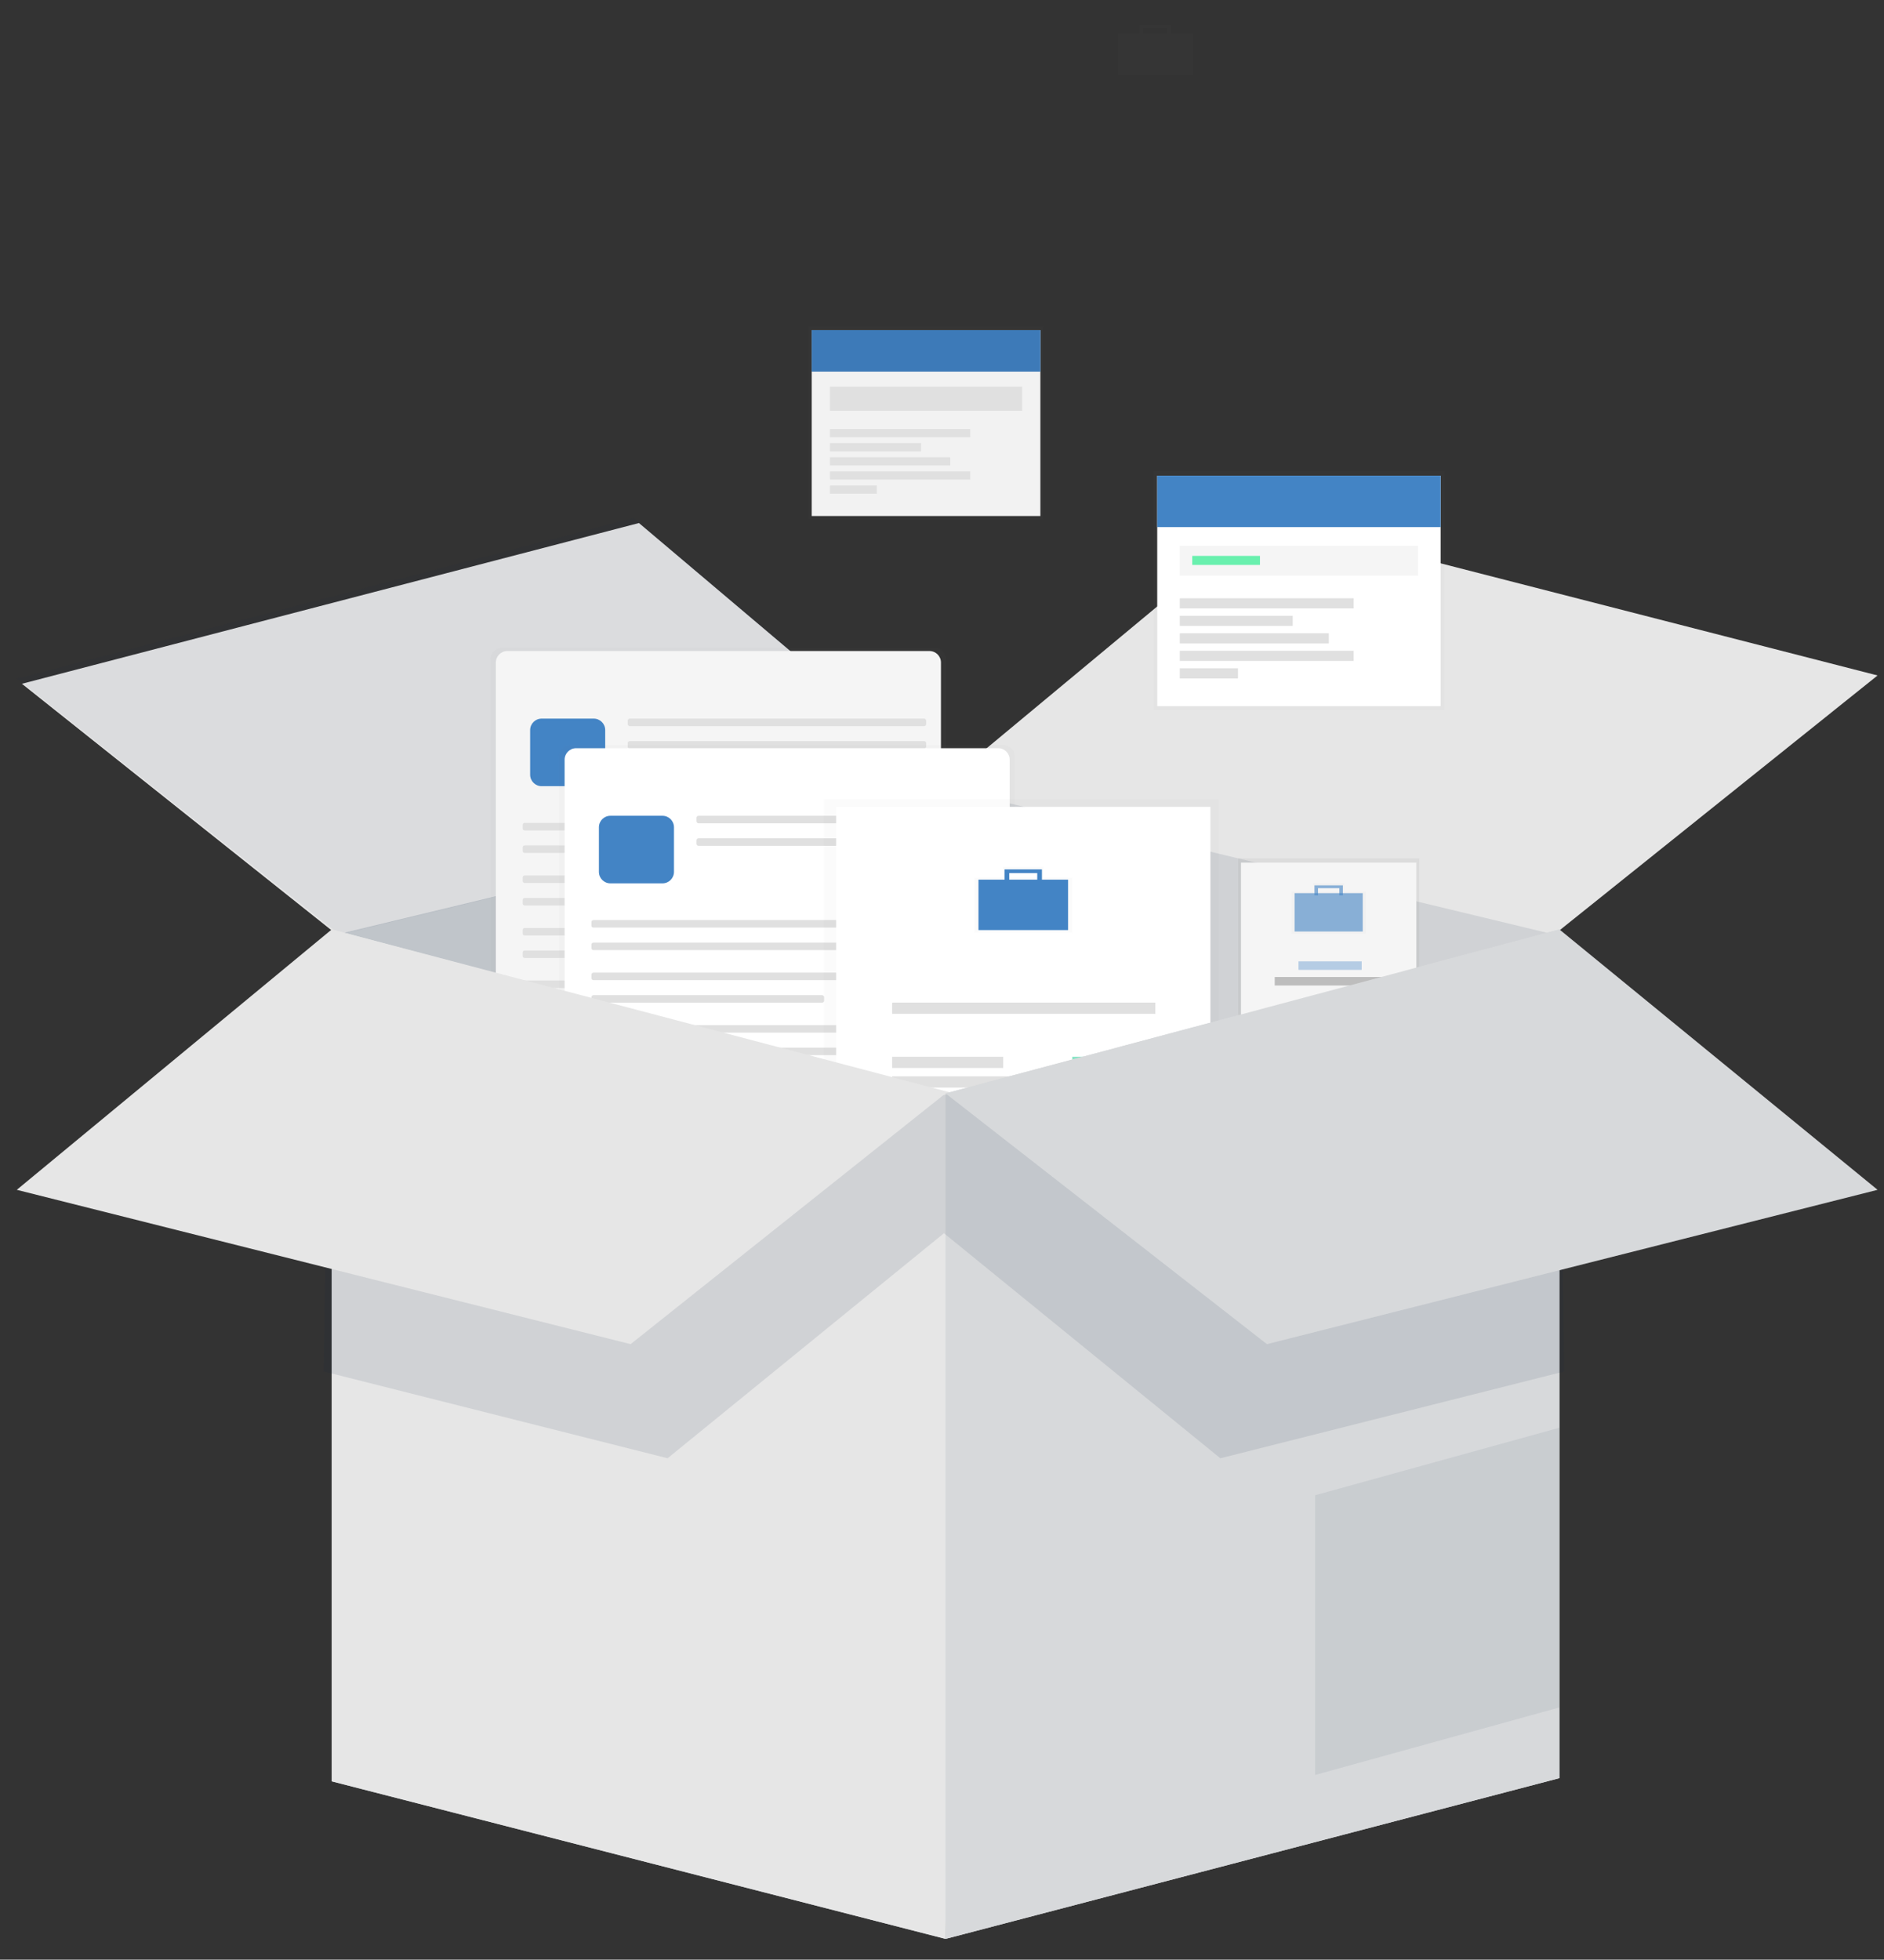 <svg width="226" height="235" viewBox="0 0 226 235" fill="none" xmlns="http://www.w3.org/2000/svg">
<rect x="0" y="0" width="226" height="235" fill="#333333" stroke="none"/>
<g clip-path="url(#clip0)">
<path d="M187.062 111.455L113.427 93.72V232.509L187.062 213.234V111.455Z" fill="#E6E6E6"/>
<path opacity="0.1" d="M187.062 111.455L113.427 93.72V232.509L187.062 213.234V111.455Z" fill="#0A2643"/>
<path d="M39.795 111.455L113.427 93.72V232.509L39.795 213.617V111.455Z" fill="#E6E6E6"/>
<path opacity="0.17" d="M39.795 110.842L113.427 93.107V232.509L39.795 213.617V110.842Z" fill="#0A2643"/>
<path d="M112.813 94.334L151.594 62.108L225.229 81L186.448 112.069L112.813 94.334Z" fill="#E6E6E6"/>
<path d="M2.628 81.997L40.409 112.069L114.041 94.334L76.647 62.721L2.628 81.997Z" fill="#E6E6E6"/>
<path opacity="0.05" d="M2.014 81.383L40.715 112.069L114.347 94.334L76.033 62.108L2.014 81.383Z" fill="#0A2643"/>
<g opacity="0.5">
<path opacity="0.5" d="M112.086 77.678H60.192C59.43 77.678 58.812 78.296 58.812 79.058V126.725C58.812 127.487 59.43 128.105 60.192 128.105H112.086C112.848 128.105 113.466 127.487 113.466 126.725V79.058C113.466 78.296 112.848 77.678 112.086 77.678Z" fill="url(#paint0_linear)"/>
</g>
<path d="M111.494 78.07H60.861C60.099 78.07 59.481 78.688 59.481 79.451V125.894C59.481 126.656 60.099 127.274 60.861 127.274H111.494C112.257 127.274 112.875 126.656 112.875 125.894V79.451C112.875 78.688 112.257 78.07 111.494 78.07Z" fill="#F5F5F5"/>
<path d="M71.22 86.175H64.975C64.212 86.175 63.594 86.793 63.594 87.555V92.898C63.594 93.66 64.212 94.278 64.975 94.278H71.22C71.982 94.278 72.6 93.66 72.6 92.898V87.555C72.6 86.793 71.982 86.175 71.22 86.175Z" fill="#4384C5"/>
<path d="M110.853 86.175H75.548C75.412 86.175 75.302 86.284 75.302 86.42V86.831C75.302 86.966 75.412 87.076 75.548 87.076H110.853C110.989 87.076 111.098 86.966 111.098 86.831V86.42C111.098 86.284 110.989 86.175 110.853 86.175Z" fill="#E0E0E0"/>
<path d="M110.853 88.874H75.548C75.412 88.874 75.302 88.984 75.302 89.119V89.53C75.302 89.666 75.412 89.776 75.548 89.776H110.853C110.989 89.776 111.098 89.666 111.098 89.53V89.119C111.098 88.984 110.989 88.874 110.853 88.874Z" fill="#E0E0E0"/>
<path d="M110.853 98.68H62.941C62.806 98.68 62.696 98.79 62.696 98.926V99.337C62.696 99.472 62.806 99.582 62.941 99.582H110.853C110.989 99.582 111.099 99.472 111.099 99.337V98.926C111.099 98.79 110.989 98.68 110.853 98.68Z" fill="#E0E0E0"/>
<path d="M110.853 101.383H62.941C62.806 101.383 62.696 101.492 62.696 101.628V102.039C62.696 102.175 62.806 102.284 62.941 102.284H110.853C110.989 102.284 111.099 102.175 111.099 102.039V101.628C111.099 101.492 110.989 101.383 110.853 101.383Z" fill="#E0E0E0"/>
<path d="M110.853 104.983H62.941C62.806 104.983 62.696 105.093 62.696 105.229V105.64C62.696 105.775 62.806 105.885 62.941 105.885H110.853C110.989 105.885 111.099 105.775 111.099 105.64V105.229C111.099 105.093 110.989 104.983 110.853 104.983Z" fill="#E0E0E0"/>
<path d="M90.367 107.686H62.941C62.806 107.686 62.696 107.796 62.696 107.931V108.342C62.696 108.478 62.806 108.588 62.941 108.588H90.367C90.502 108.588 90.612 108.478 90.612 108.342V107.931C90.612 107.796 90.502 107.686 90.367 107.686Z" fill="#E0E0E0"/>
<path d="M110.853 111.278H62.941C62.806 111.278 62.696 111.388 62.696 111.523V111.934C62.696 112.07 62.806 112.18 62.941 112.18H110.853C110.989 112.18 111.099 112.07 111.099 111.934V111.523C111.099 111.388 110.989 111.278 110.853 111.278Z" fill="#E0E0E0"/>
<path d="M110.853 113.98H62.941C62.806 113.98 62.696 114.09 62.696 114.225V114.637C62.696 114.772 62.806 114.882 62.941 114.882H110.853C110.989 114.882 111.099 114.772 111.099 114.637V114.225C111.099 114.09 110.989 113.98 110.853 113.98Z" fill="#E0E0E0"/>
<path d="M110.853 117.581H62.941C62.806 117.581 62.696 117.691 62.696 117.827V118.238C62.696 118.373 62.806 118.483 62.941 118.483H110.853C110.989 118.483 111.099 118.373 111.099 118.238V117.827C111.099 117.691 110.989 117.581 110.853 117.581Z" fill="#E0E0E0"/>
<path d="M90.367 120.284H62.941C62.806 120.284 62.696 120.394 62.696 120.529V120.94C62.696 121.076 62.806 121.186 62.941 121.186H90.367C90.502 121.186 90.612 121.076 90.612 120.94V120.529C90.612 120.394 90.502 120.284 90.367 120.284Z" fill="#E0E0E0"/>
<g opacity="0.5">
<path opacity="0.5" d="M120.335 89.331H68.441C67.678 89.331 67.061 89.949 67.061 90.711V138.378C67.061 139.14 67.678 139.758 68.441 139.758H120.335C121.097 139.758 121.715 139.14 121.715 138.378V90.711C121.715 89.949 121.097 89.331 120.335 89.331Z" fill="url(#paint1_linear)"/>
</g>
<path d="M119.743 89.723H69.11C68.347 89.723 67.73 90.341 67.73 91.104V137.547C67.73 138.309 68.347 138.927 69.11 138.927H119.743C120.505 138.927 121.123 138.309 121.123 137.547V91.104C121.123 90.341 120.505 89.723 119.743 89.723Z" fill="white"/>
<path d="M79.468 97.827H73.223C72.461 97.827 71.843 98.445 71.843 99.208V104.551C71.843 105.313 72.461 105.931 73.223 105.931H79.468C80.231 105.931 80.849 105.313 80.849 104.551V99.208C80.849 98.445 80.231 97.827 79.468 97.827Z" fill="#4384C5"/>
<path d="M119.101 97.827H83.796C83.66 97.827 83.55 97.937 83.55 98.073V98.484C83.55 98.619 83.66 98.729 83.796 98.729H119.101C119.237 98.729 119.346 98.619 119.346 98.484V98.073C119.346 97.937 119.237 97.827 119.101 97.827Z" fill="#E0E0E0"/>
<path d="M119.101 100.527H83.796C83.66 100.527 83.55 100.637 83.55 100.772V101.183C83.55 101.319 83.66 101.429 83.796 101.429H119.101C119.237 101.429 119.346 101.319 119.346 101.183V100.772C119.346 100.637 119.237 100.527 119.101 100.527Z" fill="#E0E0E0"/>
<path d="M119.101 110.333H71.189C71.053 110.333 70.943 110.443 70.943 110.578V110.989C70.943 111.125 71.053 111.235 71.189 111.235H119.101C119.237 111.235 119.346 111.125 119.346 110.989V110.578C119.346 110.443 119.237 110.333 119.101 110.333Z" fill="#E0E0E0"/>
<path d="M119.101 113.035H71.189C71.053 113.035 70.943 113.145 70.943 113.281V113.692C70.943 113.827 71.053 113.937 71.189 113.937H119.101C119.237 113.937 119.346 113.827 119.346 113.692V113.281C119.346 113.145 119.237 113.035 119.101 113.035Z" fill="#E0E0E0"/>
<path d="M119.101 116.637H71.189C71.053 116.637 70.943 116.747 70.943 116.882V117.293C70.943 117.429 71.053 117.539 71.189 117.539H119.101C119.237 117.539 119.346 117.429 119.346 117.293V116.882C119.346 116.747 119.237 116.637 119.101 116.637Z" fill="#E0E0E0"/>
<path d="M98.614 119.339H71.189C71.053 119.339 70.943 119.449 70.943 119.585V119.996C70.943 120.131 71.053 120.241 71.189 120.241H98.614C98.75 120.241 98.859 120.131 98.859 119.996V119.585C98.859 119.449 98.75 119.339 98.614 119.339Z" fill="#E0E0E0"/>
<path d="M119.101 122.931H71.189C71.053 122.931 70.943 123.04 70.943 123.176V123.587C70.943 123.723 71.053 123.832 71.189 123.832H119.101C119.237 123.832 119.346 123.723 119.346 123.587V123.176C119.346 123.04 119.237 122.931 119.101 122.931Z" fill="#E0E0E0"/>
<path d="M119.101 125.633H71.189C71.053 125.633 70.943 125.743 70.943 125.878V126.289C70.943 126.425 71.053 126.535 71.189 126.535H119.101C119.237 126.535 119.346 126.425 119.346 126.289V125.878C119.346 125.743 119.237 125.633 119.101 125.633Z" fill="#E0E0E0"/>
<path d="M119.101 129.234H71.189C71.053 129.234 70.943 129.344 70.943 129.48V129.891C70.943 130.026 71.053 130.136 71.189 130.136H119.101C119.237 130.136 119.346 130.026 119.346 129.891V129.48C119.346 129.344 119.237 129.234 119.101 129.234Z" fill="#E0E0E0"/>
<path d="M98.614 131.937H71.189C71.053 131.937 70.943 132.047 70.943 132.182V132.593C70.943 132.729 71.053 132.839 71.189 132.839H98.614C98.75 132.839 98.859 132.729 98.859 132.593V132.182C98.859 132.047 98.75 131.937 98.614 131.937Z" fill="#E0E0E0"/>
<g opacity="0.5">
<path opacity="0.5" d="M146.202 95.858H98.845V151.497H146.202V95.858Z" fill="url(#paint2_linear)"/>
</g>
<path d="M145.196 96.754H100.302V150.267H145.196V96.754Z" fill="white"/>
<g opacity="0.5">
<path opacity="0.5" d="M125.193 105.263V103.916H120.301V105.263H116.877V111.867H128.616V105.263H125.193ZM120.899 104.407H124.58V105.263H120.899V104.407Z" fill="url(#paint3_linear)"/>
</g>
<path d="M128.123 105.486H117.375V111.532H128.123V105.486Z" fill="#4384C5"/>
<path d="M120.509 104.254V105.821H121.068V104.701H124.426V105.821H124.988V104.254H120.509Z" fill="#4384C5"/>
<path d="M138.588 120.232H107.019V121.575H138.588V120.232Z" fill="#E0E0E0"/>
<path d="M138.588 129.074H107.019V130.418H138.588V129.074Z" fill="#E0E0E0"/>
<path d="M138.588 131.427H107.019V132.771H138.588V131.427Z" fill="#E0E0E0"/>
<path d="M120.341 126.725H107.019V128.069H120.341V126.725Z" fill="#E0E0E0"/>
<path opacity="0.6" d="M138.588 126.725H128.625V128.069H138.588V126.725Z" fill="#3AD29F"/>
<path d="M128.064 136.912H118.102V138.255H128.064V136.912Z" fill="#4384C5"/>
<path d="M39.795 111.456V213.617L113.427 232.509L114.421 131.118L39.795 111.456Z" fill="#E6E6E6"/>
<path d="M187.062 213.234L113.427 232.509V131.118L187.062 111.456V213.234Z" fill="#E6E6E6"/>
<path opacity="0.07" d="M187.062 213.234L113.427 232.509V131.118L187.062 111.456V213.234Z" fill="#0A2643"/>
<path opacity="0.07" d="M157.762 179.309V212.848L187.062 204.753V171.211L157.762 179.309Z" fill="#0A2643"/>
<path d="M170.244 102.935H148.527V123.799H170.244V102.935Z" fill="url(#paint4_linear)"/>
<path d="M169.903 103.444H148.867V123.372H169.903V103.444Z" fill="#F5F5F5"/>
<g opacity="0.5">
<path opacity="0.5" d="M161.247 106.937V105.901H157.527V106.925H154.922V111.949H163.851V106.937H161.247ZM157.993 106.287H160.784V106.937H157.993V106.287Z" fill="url(#paint5_linear)"/>
</g>
<path opacity="0.6" d="M163.47 107.106H155.296V111.704H163.47V107.106Z" fill="#4384C5"/>
<path opacity="0.6" d="M157.683 106.171V107.364H158.109V106.511H160.664V107.364H161.087V106.171H157.683Z" fill="#4384C5"/>
<g opacity="0.6">
<path opacity="0.6" d="M163.345 115.284H155.766V116.305H163.345V115.284Z" fill="#4384C5"/>
</g>
<path d="M165.857 117.158H152.913V118.18H165.857V117.158Z" fill="#BDBDBD"/>
<g opacity="0.5">
<path opacity="0.5" d="M140.429 4.003V2.982H136.708V4.003H134.104V9.028H143.033V4.003H140.429ZM137.174 3.353H139.966V4.003H137.174V3.353Z" fill="url(#paint6_linear)"/>
</g>
<g opacity="0.5">
<path opacity="0.5" d="M125.181 39.152H97.044V62.265H125.181V39.152Z" fill="url(#paint7_linear)"/>
</g>
<path d="M124.8 39.591H97.372V61.881H124.8V39.591Z" fill="#F2F2F2"/>
<path d="M124.8 39.591H97.372V44.563H124.8V39.591Z" fill="#4384C5"/>
<path opacity="0.1" d="M124.8 39.591H97.372V44.563H124.8V39.591Z" fill="#0A2643"/>
<path d="M122.616 46.367H99.559V49.262H122.616V46.367Z" fill="#E0E0E0"/>
<path d="M116.387 51.446H99.559V52.43H116.387V51.446Z" fill="#E0E0E0"/>
<path d="M110.485 53.139H99.559V54.123H110.485V53.139Z" fill="#E0E0E0"/>
<path d="M113.982 54.832H99.559V55.817H113.982V54.832Z" fill="#E0E0E0"/>
<path d="M116.387 56.528H99.559V57.513H116.387V56.528Z" fill="#E0E0E0"/>
<path d="M105.188 58.221H99.559V59.206H105.188V58.221Z" fill="#E0E0E0"/>
<g opacity="0.5">
<path opacity="0.5" d="M173.287 56.507H138.411V85.153H173.287V56.507Z" fill="url(#paint8_linear)"/>
</g>
<path d="M172.814 57.047H138.818V84.677H172.814V57.047Z" fill="white"/>
<path d="M172.814 57.047H138.818V63.209H172.814V57.047Z" fill="#4384C5"/>
<path d="M170.106 65.445H141.527V69.034H170.106V65.445Z" fill="#F5F5F5"/>
<path d="M162.385 71.743H141.527V72.96H162.385V71.743Z" fill="#E0E0E0"/>
<path d="M155.073 73.844H141.527V75.061H155.073V73.844Z" fill="#E0E0E0"/>
<path d="M159.404 75.942H141.527V77.16H159.404V75.942Z" fill="#E0E0E0"/>
<path d="M162.385 78.043H141.527V79.261H162.385V78.043Z" fill="#E0E0E0"/>
<path d="M148.503 80.141H141.527V81.359H148.503V80.141Z" fill="#E0E0E0"/>
<path d="M151.143 66.663H143.018V67.746H151.143V66.663Z" fill="#69F0AE"/>
<path opacity="0.1" d="M38.831 164.466L80.082 174.873L113.237 147.887V131.311L39.601 112.805L38.831 164.466Z" fill="#0A2643"/>
<path opacity="0.1" d="M187.642 164.466L146.392 174.873L113.237 147.887V131.311L186.872 112.805L187.642 164.466Z" fill="#0A2643"/>
<path d="M39.795 111.456L2.014 142.682L75.646 161.187L113.427 131.118L39.795 111.456Z" fill="#E6E6E6"/>
<path d="M187.062 111.456L225.229 142.682L151.98 161.187L113.427 131.118L187.062 111.456Z" fill="#E6E6E6"/>
<path opacity="0.07" d="M187.062 111.456L225.229 142.682L151.98 161.187L113.427 131.118L187.062 111.456Z" fill="#0A2643"/>
</g>
<defs>
<linearGradient id="paint0_linear" x1="15357.6" y1="21138.2" x2="15357.6" y2="12847.9" gradientUnits="userSpaceOnUse">
<stop stop-color="#808080" stop-opacity="0.25"/>
<stop offset="0.54" stop-color="#808080" stop-opacity="0.12"/>
<stop offset="1" stop-color="#808080" stop-opacity="0.1"/>
</linearGradient>
<linearGradient id="paint1_linear" x1="16836.1" y1="23065.6" x2="16836.1" y2="14775.3" gradientUnits="userSpaceOnUse">
<stop stop-color="#808080" stop-opacity="0.25"/>
<stop offset="0.54" stop-color="#808080" stop-opacity="0.12"/>
<stop offset="1" stop-color="#808080" stop-opacity="0.1"/>
</linearGradient>
<linearGradient id="paint2_linear" x1="18972.5" y1="27575.9" x2="18972.5" y2="17483.6" gradientUnits="userSpaceOnUse">
<stop stop-color="#808080" stop-opacity="0.25"/>
<stop offset="0.54" stop-color="#808080" stop-opacity="0.12"/>
<stop offset="1" stop-color="#808080" stop-opacity="0.1"/>
</linearGradient>
<linearGradient id="paint3_linear" x1="7538.97" y1="3542.16" x2="7538.97" y2="3336.08" gradientUnits="userSpaceOnUse">
<stop stop-color="#808080" stop-opacity="0.25"/>
<stop offset="0.54" stop-color="#808080" stop-opacity="0.12"/>
<stop offset="1" stop-color="#808080" stop-opacity="0.1"/>
</linearGradient>
<linearGradient id="paint4_linear" x1="11413.3" y1="8523.73" x2="11413.3" y2="7104.55" gradientUnits="userSpaceOnUse">
<stop stop-color="#808080" stop-opacity="0.25"/>
<stop offset="0.54" stop-color="#808080" stop-opacity="0.12"/>
<stop offset="1" stop-color="#808080" stop-opacity="0.1"/>
</linearGradient>
<linearGradient id="paint5_linear" x1="6867.02" y1="2723.6" x2="6867.02" y2="2604.38" gradientUnits="userSpaceOnUse">
<stop stop-color="#808080" stop-opacity="0.25"/>
<stop offset="0.54" stop-color="#808080" stop-opacity="0.12"/>
<stop offset="1" stop-color="#808080" stop-opacity="0.1"/>
</linearGradient>
<linearGradient id="paint6_linear" x1="6240.19" y1="590.51" x2="6240.19" y2="471.348" gradientUnits="userSpaceOnUse">
<stop stop-color="#808080" stop-opacity="0.25"/>
<stop offset="0.54" stop-color="#808080" stop-opacity="0.12"/>
<stop offset="1" stop-color="#808080" stop-opacity="0.1"/>
</linearGradient>
<linearGradient id="paint7_linear" x1="10264" y1="4730.78" x2="10264" y2="2989.24" gradientUnits="userSpaceOnUse">
<stop stop-color="#808080" stop-opacity="0.25"/>
<stop offset="0.54" stop-color="#808080" stop-opacity="0.12"/>
<stop offset="1" stop-color="#808080" stop-opacity="0.1"/>
</linearGradient>
<linearGradient id="paint8_linear" x1="17826.8" y1="8008.95" x2="17826.8" y2="5333.69" gradientUnits="userSpaceOnUse">
<stop stop-color="#808080" stop-opacity="0.25"/>
<stop offset="0.54" stop-color="#808080" stop-opacity="0.12"/>
<stop offset="1" stop-color="#808080" stop-opacity="0.1"/>
</linearGradient>
<clipPath id="clip0">
<rect width="225.145" height="234.5" fill="white" transform="translate(0.278)"/>
</clipPath>
</defs>
</svg>

